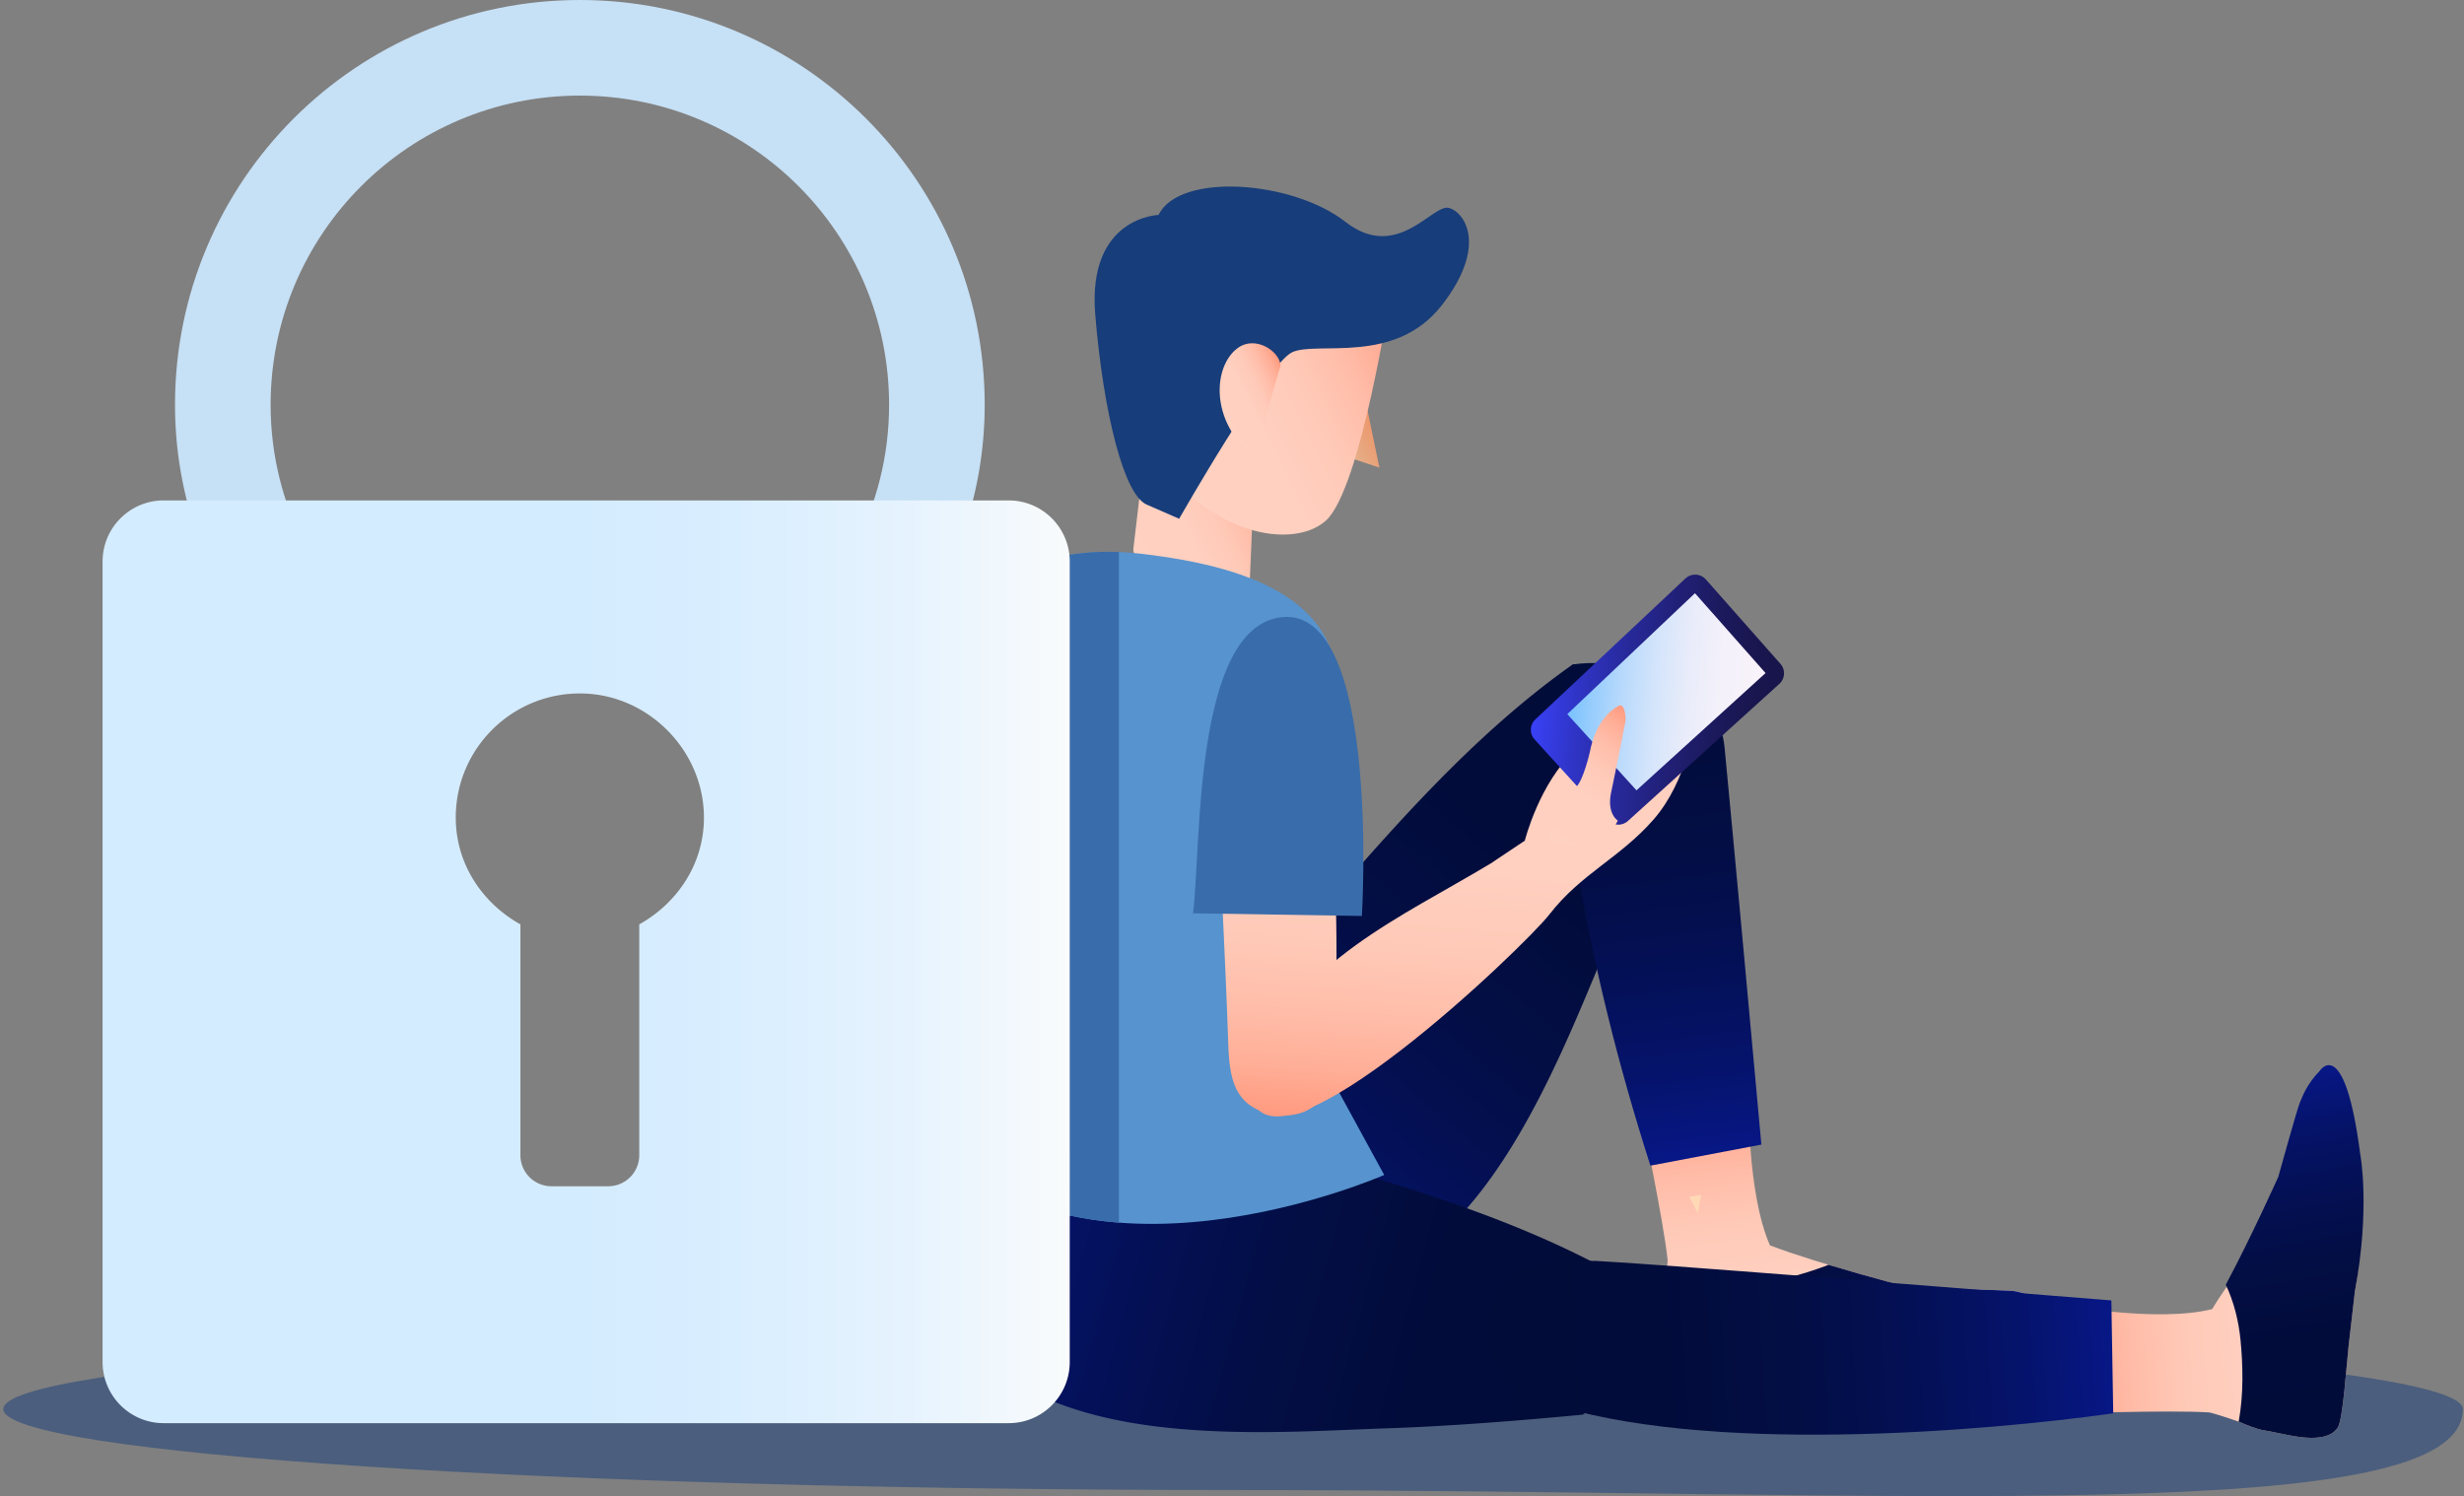 <svg xmlns="http://www.w3.org/2000/svg" width="387" height="235"><rect width="100%" height="100%" fill="#808080" stroke="none"/><path opacity=".5" fill="#173D7A" d="M.513 221.332c0 7.024 86.479 12.718 193.156 12.718s193.156 6.124 193.156-12.718c0-7.024-86.479-12.718-193.156-12.718S.513 214.307.513 221.332z"/><linearGradient id="a" gradientUnits="userSpaceOnUse" x1="-6909.765" y1="-760.902" x2="-6909.765" y2="-646.58" gradientTransform="scale(1 -1) rotate(-40.141 -2592.712 -10197.115)"><stop offset="0" stop-color="#071786"/><stop offset=".151" stop-color="#05136b"/><stop offset=".324" stop-color="#041055"/><stop offset=".511" stop-color="#030e45"/><stop offset=".72" stop-color="#020c3b"/><stop offset="1" stop-color="#020c38"/></linearGradient><path fill="url(#a)" d="M247.004 104.376c-13.841 9.77-25.516 22.557-36.596 35.274-5.504 6.317-22.035 32.471-27.075 39.178-9.541 12.698-5.076 12.498 11.985 21.605a18.796 18.796 0 006.954 2.115c28.645 2.913 41.873-34.626 50.48-54.813 3.738-8.766 7.778-19.598 10.958-28.583-2.479-16.013-16.706-14.776-16.706-14.776z"/><linearGradient id="b" gradientUnits="userSpaceOnUse" x1="-4835.888" y1="-1652.421" x2="-4835.888" y2="-1538.094" gradientTransform="scale(-1 1) rotate(74.841 -3693.892 2334.95)"><stop offset="0" stop-color="#071786"/><stop offset=".151" stop-color="#05136b"/><stop offset=".324" stop-color="#041055"/><stop offset=".511" stop-color="#030e45"/><stop offset=".72" stop-color="#020c3b"/><stop offset="1" stop-color="#020c38"/></linearGradient><path fill="url(#b)" d="M254.912 200.826c-14.701-8.42-31.222-13.603-47.43-18.276-8.05-2.321-38.739-6.261-46.947-7.997-15.54-3.286-13.473.677-14.523 19.988a18.79 18.79 0 001.02 7.197c9.457 27.196 49.07 23.333 71.003 22.61 9.524-.314 21.049-1.226 30.537-2.138 13.47-9.01 6.34-21.384 6.34-21.384z"/><linearGradient id="c" gradientUnits="userSpaceOnUse" x1="-3306.94" y1="75.119" x2="-3306.94" y2="28.536" gradientTransform="scale(-1 1) rotate(7.054 -2951.036 24601.708)"><stop offset="0" stop-color="#ffd1c1"/><stop offset=".386" stop-color="#ffcfbf"/><stop offset=".588" stop-color="#ffc9b7"/><stop offset=".747" stop-color="#ffbda9"/><stop offset=".882" stop-color="#ffae97"/><stop offset="1" stop-color="#ff9a7f"/></linearGradient><path fill="url(#c)" d="M260.614 206.952c-.023-1.415.384-2.888.684-4.305.085-.403.666-4.304.622-4.728-.647-6.173-4.176-22.962-4.176-22.962l16.919-2.665s-.306 15.026 3.322 23.311l-.021.004c8.095 3.081 22.272 6.715 22.272 6.715s15.48.283 16.323.512c.844.23 2.889.483 5.434 2.233 0 0 2.329 3.654-16.137 9.356 0 0-7.91 2.984-21.306 2.814l-8.618.485c-2.949.166-11.74 1.147-13.003.468-.488-.263-.835-.552-1.085-.871-1.919-2.447-1.183-7.424-1.23-10.367z"/><path fill="#FFD9B6" d="M267.194 187.7c-.206.966-.37 1.941-.499 2.924a95.755 95.755 0 01-1.345-2.633l1.844-.291z"/><linearGradient id="d" gradientUnits="userSpaceOnUse" x1="-3337.951" y1="64.677" x2="-3275.929" y2="64.677" gradientTransform="scale(-1 1) rotate(7.054 -2951.036 24601.708)"><stop offset="0" stop-color="#071786"/><stop offset=".151" stop-color="#05136b"/><stop offset=".324" stop-color="#041055"/><stop offset=".511" stop-color="#030e45"/><stop offset=".72" stop-color="#020c3b"/><stop offset="1" stop-color="#020c38"/></linearGradient><path fill="url(#d)" d="M261.297 202.646c.049-.233.265-1.637.429-2.861.698.258 1.387.498 2.056.721 7.749 2.584 15.511 1.086 22.994-1.667.141-.052.272-.111.401-.17 6.656 2.011 13.058 3.652 13.058 3.652s15.479.283 16.323.513c.844.23 2.889.484 5.434 2.233 0 0 2.329 3.654-16.137 9.356 0 0-7.91 2.984-21.306 2.814l-8.618.485c-2.949.166-11.74 1.147-13.003.468-.488-.263-.835-.552-1.085-.871-1.918-2.447-1.182-7.424-1.229-10.367-.023-1.415.384-2.888.683-4.306z"/><linearGradient id="e" gradientUnits="userSpaceOnUse" x1="-3285.21" y1="37.359" x2="-3285.21" y2="-58.055" gradientTransform="scale(-1 1) rotate(7.054 -2951.036 24601.708)"><stop offset="0" stop-color="#071786"/><stop offset=".151" stop-color="#05136b"/><stop offset=".324" stop-color="#041055"/><stop offset=".511" stop-color="#030e45"/><stop offset=".72" stop-color="#020c3b"/><stop offset="1" stop-color="#020c38"/></linearGradient><path fill="url(#e)" d="M255.775 104.254l.138-.004c7.688-.233 14.223 5.569 14.957 13.225 1.797 18.737 4.335 46.487 5.775 62.314l-17.431 3.305c-4.996-15.627-9.048-31.688-11.669-47.907-1.139-7.046-2.317-18.653-2.586-25.785-.05-1.316 2.114-3.582 2.046-5.025 3.551-.507 4.928-.006 8.77-.123z"/><linearGradient id="f" gradientUnits="userSpaceOnUse" x1="-3132.495" y1="272.707" x2="-3138.679" y2="269.137" gradientTransform="scale(-1 1) rotate(-4.324 -4354.821 -38531.255)"><stop offset="0" stop-color="#e2b691"/><stop offset="1" stop-color="#ef9367"/></linearGradient><path fill="url(#f)" d="M214.242 61.816l-3.228 9.767 5.63 1.86z"/><linearGradient id="g" gradientUnits="userSpaceOnUse" x1="-3099.001" y1="287.567" x2="-3119.912" y2="275.495" gradientTransform="scale(-1 1) rotate(-4.324 -4354.821 -38531.255)"><stop offset="0" stop-color="#ffd1c1"/><stop offset=".386" stop-color="#ffcfbf"/><stop offset=".588" stop-color="#ffc9b7"/><stop offset=".747" stop-color="#ffbda9"/><stop offset=".882" stop-color="#ffae97"/><stop offset="1" stop-color="#ff9a7f"/></linearGradient><path fill="url(#g)" d="M197.179 71.174c-.179 3.187-.964 21.944-.964 21.944-2.085 2.031-11.462 2.116-15.144-1.507-2.929-2.882-3.078-5.284-3.078-5.284l3.213-27.238 15.973 12.085z"/><linearGradient id="h" gradientUnits="userSpaceOnUse" x1="-3101.7" y1="273.224" x2="-3140.278" y2="250.952" gradientTransform="scale(-1 1) rotate(-4.324 -4354.821 -38531.255)"><stop offset="0" stop-color="#ffd1c1"/><stop offset=".386" stop-color="#ffcfbf"/><stop offset=".588" stop-color="#ffc9b7"/><stop offset=".747" stop-color="#ffbda9"/><stop offset=".882" stop-color="#ffae97"/><stop offset="1" stop-color="#ff9a7f"/></linearGradient><path fill="url(#h)" d="M184.149 38.488l-1.76 9.663-2.684 14.741-.755 4.146c8.256 16.831 23.817 19.72 29.311 14.724 5.493-4.995 10.105-35.55 10.105-35.55l-34.217-7.724z"/><path fill="#173D7A" d="M185.196 81.485s13.864-24.331 17.739-26.151c3.875-1.82 16.092 2.08 23.466-7.326 7.278-9.283 3.709-14.669 1.16-15.35-2.549-.68-8.11 8.548-16.252 2.184-8.285-6.476-26.083-7.822-29.342-1.081 0 0-11.221.289-9.946 15.66 1.275 15.371 4.511 28.453 8.142 29.864l5.033 2.2z"/><linearGradient id="i" gradientUnits="userSpaceOnUse" x1="-3113.852" y1="268.952" x2="-3123.961" y2="263.116" gradientTransform="scale(-1 1) rotate(-4.324 -4354.821 -38531.255)"><stop offset="0" stop-color="#ffd1c1"/><stop offset=".386" stop-color="#ffcfbf"/><stop offset=".588" stop-color="#ffc9b7"/><stop offset=".747" stop-color="#ffbda9"/><stop offset=".882" stop-color="#ffae97"/><stop offset="1" stop-color="#ff9a7f"/></linearGradient><path fill="url(#i)" d="M194.53 54.577c-4.069 2.791-4.575 11.707 2.462 17.176l4.139-14.382c-.226-2.284-3.923-4.631-6.601-2.794z"/><path fill="#5793CE" d="M179.181 86.975c10.581 1.242 27.22 4.348 30.287 16.549 1.634 6.502 1.406 13.455.237 20.017-.917 5.147-1.757 10.306-2.366 15.507-1.028 8.781-2.258 18.67.149 27.337l9.918 18.171s-48.156 21.248-72.036-6.893c0 0 1.516-70.079 12.707-86.494 1.361-1.996 4.777-2.886 6.916-3.416 4.728-1.17 9.485-1.33 14.188-.778z"/><path fill="#396CAA" d="M158.078 91.169c1.361-1.996 4.777-2.886 6.916-3.416 3.579-.886 7.174-1.189 10.751-1.046v105.344c-10.622-.857-21.713-4.181-30.374-14.388 0 0 1.515-70.079 12.707-86.494z"/><linearGradient id="j" gradientUnits="userSpaceOnUse" x1="-146.673" y1="438.301" x2="-163.942" y2="502.594" gradientTransform="scale(-1 1) rotate(-19.359 -1149.268 529.556)"><stop offset="0" stop-color="#ffd1c1"/><stop offset=".386" stop-color="#ffcfbf"/><stop offset=".588" stop-color="#ffc9b7"/><stop offset=".747" stop-color="#ffbda9"/><stop offset=".882" stop-color="#ffae97"/><stop offset="1" stop-color="#ff9a7f"/></linearGradient><path fill="url(#j)" d="M266.172 113.58s-1.142 9.062-6.453 15.137c-5.311 6.076-11.376 8.483-16.355 14.903-3.912 5.045-42.846 42.392-46.809 28.777-.519-1.784.123-3.683.828-5.402 6.607-16.097 22.702-22.909 36.766-31.378l5.338-3.57s2.314-9.171 7.948-14.226l18.737-4.241z"/><linearGradient id="k" gradientUnits="userSpaceOnUse" x1="98.379" y1="308.677" x2="137.365" y2="308.677" gradientTransform="scale(-1 1) rotate(-4.324 -2703.833 5218.34)"><stop offset="0" stop-color="#18154b"/><stop offset=".128" stop-color="#191650"/><stop offset=".284" stop-color="#1c1a5f"/><stop offset=".454" stop-color="#212078"/><stop offset=".634" stop-color="#27299a"/><stop offset=".819" stop-color="#2f34c5"/><stop offset="1" stop-color="#3941f7"/></linearGradient><path fill="url(#k)" d="M267.933 91.025l11.702 13.241a2.253 2.253 0 01-.176 3.162l-23.772 21.524a2.252 2.252 0 01-3.18-.156l-11.48-12.647a2.253 2.253 0 01.126-3.156l23.55-22.118a2.253 2.253 0 013.23.15z"/><linearGradient id="l" gradientUnits="userSpaceOnUse" x1="101.279" y1="307.334" x2="131.843" y2="307.334" gradientTransform="scale(-1 1) rotate(-4.324 -2703.833 5218.34)"><stop offset=".046" stop-color="#f8f2fa"/><stop offset=".22" stop-color="#f4f1fa"/><stop offset=".389" stop-color="#e9ecfa"/><stop offset=".554" stop-color="#d5e5fb"/><stop offset=".718" stop-color="#badafc"/><stop offset=".879" stop-color="#97cdfd"/><stop offset="1" stop-color="#78c1fe"/></linearGradient><path fill="url(#l)" d="M266.214 93.178l-20.053 18.993 10.867 11.97 20.273-18.419-11.087-12.544z"/><linearGradient id="m" gradientUnits="userSpaceOnUse" x1="-164.36" y1="455.586" x2="-170.618" y2="432.172" gradientTransform="scale(-1 1) rotate(-19.359 -1149.268 529.556)"><stop offset="0" stop-color="#ffd1c1"/><stop offset=".386" stop-color="#ffcfbf"/><stop offset=".588" stop-color="#ffc9b7"/><stop offset=".747" stop-color="#ffbda9"/><stop offset=".882" stop-color="#ffae97"/><stop offset="1" stop-color="#ff9a7f"/></linearGradient><path fill="url(#m)" d="M254.097 128.898s-1.777-1.078-1.045-4.452c.731-3.374 2.281-11.338 2.281-11.338s-.022-2.844-1.149-2.219-3.561 2.385-4.503 7.327c0 0-.977 4.249-2.072 5.34-1.095 1.09-3.952 4.057-4.468 8.754 0 0 8.013 2.702 10.956-3.412z"/><linearGradient id="n" gradientUnits="userSpaceOnUse" x1="-4181.473" y1="-1948.895" x2="-4188.656" y2="-1883.824" gradientTransform="scale(-1 1) rotate(-10.621 8881.09 -22319.965)"><stop offset="0" stop-color="#ffd1c1"/><stop offset=".386" stop-color="#ffcfbf"/><stop offset=".588" stop-color="#ffc9b7"/><stop offset=".747" stop-color="#ffbda9"/><stop offset=".882" stop-color="#ffae97"/><stop offset="1" stop-color="#ff9a7f"/></linearGradient><path fill="url(#n)" d="M194.886 172.2c-1.636-2.187-1.877-5.283-1.986-8.552-.267-7.954-.658-15.894-1.01-23.839a987.57 987.57 0 01-.431-10.62c-.242-7.232-.733-17.855 8.734-19.587 2.155-.394 4.949 1.197 6.291 2.67 1.008 1.107 1.627 2.644 2.012 4.377.816 3.678.575 8.236.752 11.429.365 6.558.612 13.133.656 19.723.028 4.234.004 8.476-.223 12.722-.187 3.498-.069 7.912-1.675 11.182-1.713 3.489-5.938 4.013-9.076 3.119-1.882-.535-3.165-1.448-4.044-2.624z"/><path fill="#396CAA" d="M187.377 143.456c1.304-9.815-.071-45.078 13.984-46.517 15.551-1.592 12.538 46.94 12.538 46.94l-26.522-.423z"/><linearGradient id="o" gradientUnits="userSpaceOnUse" x1="-5732.294" y1="-925.813" x2="-5737.407" y2="-974.149" gradientTransform="scale(1 -1) rotate(-80.404 -2250.063 -4172.65)"><stop offset="0" stop-color="#ffd1c1"/><stop offset=".386" stop-color="#ffcfbf"/><stop offset=".588" stop-color="#ffc9b7"/><stop offset=".747" stop-color="#ffbda9"/><stop offset=".882" stop-color="#ffae97"/><stop offset="1" stop-color="#ff9a7f"/></linearGradient><path fill="url(#o)" d="M355.657 224.683c-1.398-.218-2.781-.87-4.127-1.406-.383-.152-4.128-1.389-4.553-1.417-6.193-.412-23.338.21-23.338.21l.251-17.125s14.755 2.857 23.536.691l.001.021c4.413-7.452 13.996-17.612 13.996-17.612s3.25-8.29 3.62-9.083c.37-.792-2.288-2.725-.132-4.936 0 0 .419-11.466 2.896 7.7 0 0 4.5 7.948 2.055 21.12l-.988 8.575c-.338 2.934-.867 11.764-1.75 12.893-.342.437-.686.729-1.043.922-2.737 1.473-7.517-.099-10.424-.553z"/><linearGradient id="p" gradientUnits="userSpaceOnUse" x1="-5763.262" y1="-936.058" x2="-5705.835" y2="-936.058" gradientTransform="scale(1 -1) rotate(-80.404 -2250.063 -4172.65)"><stop offset="0" stop-color="#071786"/><stop offset=".151" stop-color="#05136b"/><stop offset=".324" stop-color="#041055"/><stop offset=".511" stop-color="#030e45"/><stop offset=".72" stop-color="#020c3b"/><stop offset="1" stop-color="#020c38"/></linearGradient><path fill="url(#p)" d="M351.611 223.31c.802-4.319.664-9.011.283-12.889-.272-2.773-.999-5.891-2.31-8.619 3.984-7.447 8.249-16.95 8.249-16.95s3.023-10.889 3.393-11.681c.37-.792.968-2.765 3.125-4.975 0 0 3.884-5.99 6.362 13.177 0 0 1.596 8.302-.85 21.474l-.988 8.575c-.338 2.934-.867 11.764-1.75 12.893-.342.437-.686.729-1.043.921-2.738 1.474-7.517-.098-10.425-.552-1.37-.215-2.725-.844-4.046-1.374z"/><linearGradient id="q" gradientUnits="userSpaceOnUse" x1="-5728.828" y1="-965.94" x2="-5739.142" y2="-1063.442" gradientTransform="scale(1 -1) rotate(-80.404 -2250.063 -4172.65)"><stop offset="0" stop-color="#071786"/><stop offset=".151" stop-color="#05136b"/><stop offset=".324" stop-color="#041055"/><stop offset=".511" stop-color="#030e45"/><stop offset=".72" stop-color="#020c3b"/><stop offset="1" stop-color="#020c38"/></linearGradient><path fill="url(#q)" d="M331.908 222.005c-20.185 2.813-64.503 6.666-89.538-1.888-3.936-1.345-8.157-5.344-8.597-9.673-.34-3.344 1.049-8.251 3.928-10.274 2.379-1.671 10.269-2.23 13.015-2.105 7.779.353 57.436 4.313 80.9 6.2l.292 17.74z"/><path fill="#C6E0F5" d="M91.073 0c35.117 0 63.586 28.469 63.586 63.586 0 14.778-5.248 28.202-13.704 38.999h-21.183c11.993-8.843 19.87-22.954 19.87-38.999 0-26.823-21.745-48.569-48.569-48.569S42.504 36.762 42.504 63.586c0 16.045 7.877 30.155 19.87 38.999H41.191c-8.457-10.797-13.704-24.221-13.704-38.999C27.486 28.469 55.955 0 91.073 0"/><linearGradient id="r" gradientUnits="userSpaceOnUse" x1="211.322" y1="151.075" x2="363.224" y2="151.075" gradientTransform="matrix(-1 0 0 1 379.338 0)"><stop offset="0" stop-color="#f9fbfc"/><stop offset=".166" stop-color="#e6f3fe"/><stop offset=".347" stop-color="#d9eeff"/><stop offset=".509" stop-color="#d4ecff"/></linearGradient><path fill="url(#r)" d="M16.114 88.202v125.74c0 5.307 4.299 9.605 9.601 9.605h132.699c5.304 0 9.601-4.299 9.601-9.605V88.202c0-5.3-4.297-9.599-9.601-9.599H25.715c-5.302 0-9.601 4.299-9.601 9.599zm55.468 40.218c0-10.966 9.043-19.81 20.079-19.485 10.329.304 18.84 9.039 18.901 19.373.043 7.362-4.167 13.543-10.159 16.891v36.257a4.877 4.877 0 01-4.877 4.877h-8.912a4.876 4.876 0 01-4.876-4.877V145.2c-5.958-3.331-10.156-9.467-10.156-16.78z"/></svg>